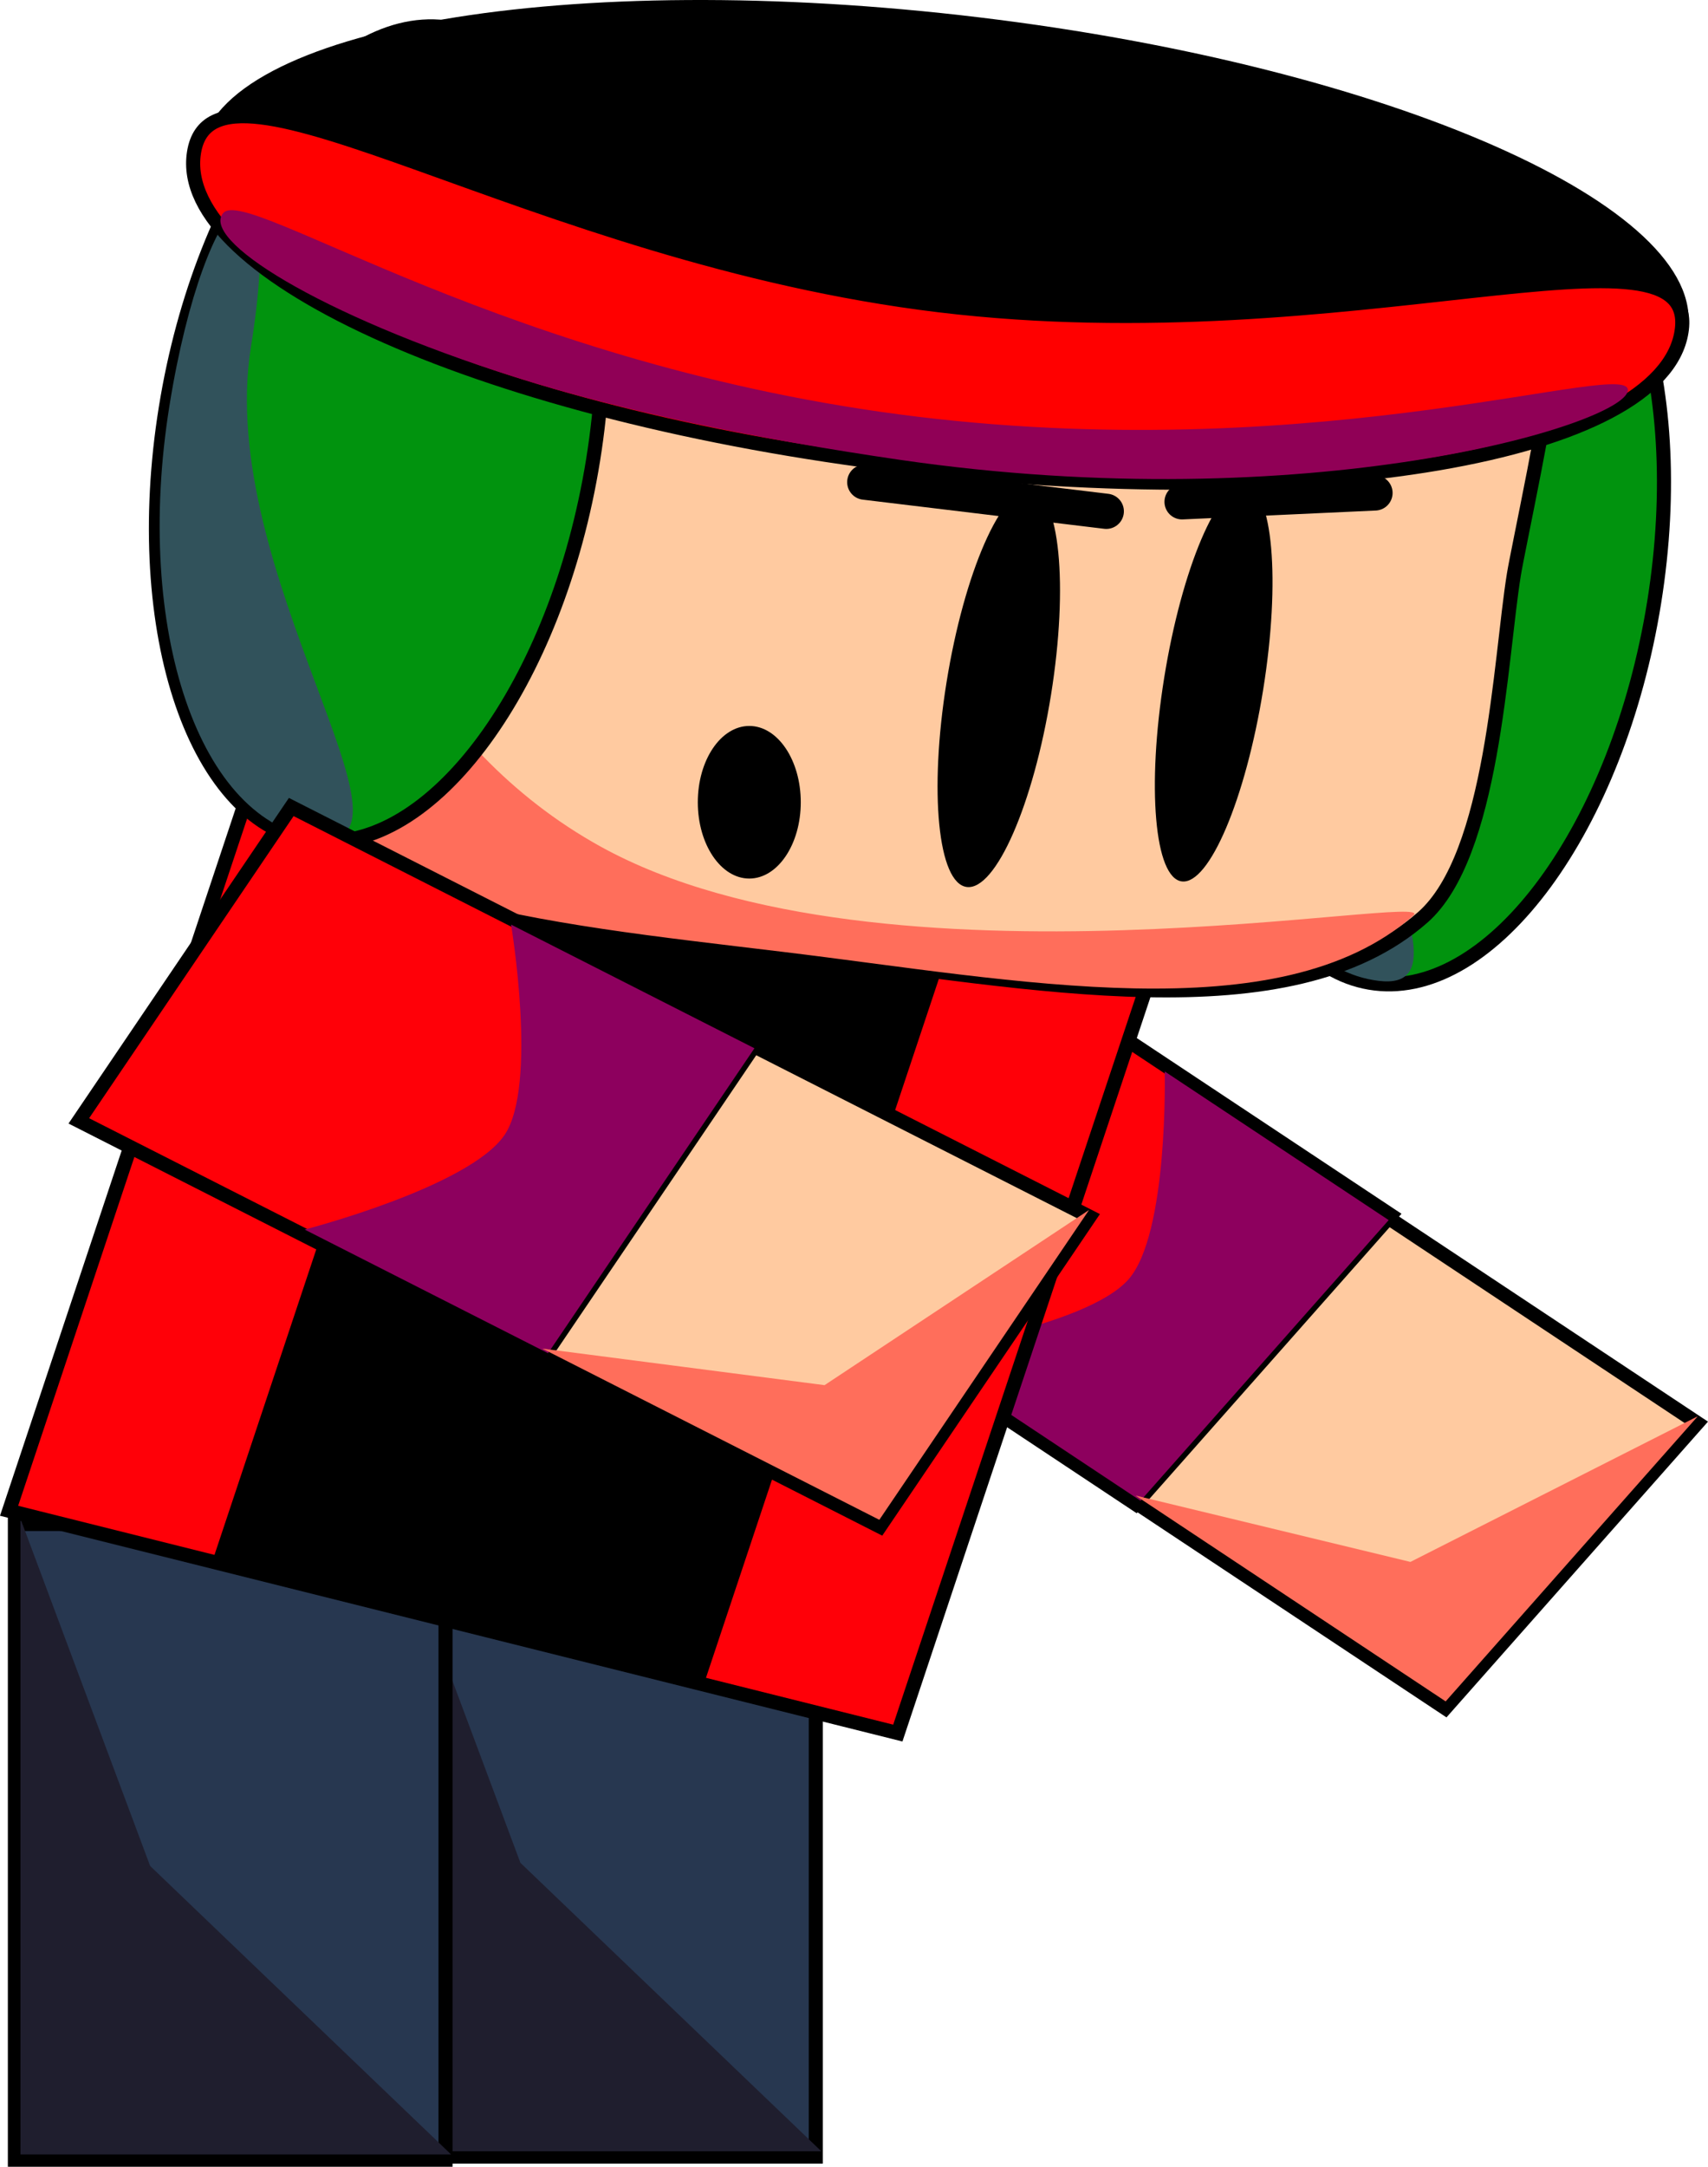 <svg version="1.1" xmlns="http://www.w3.org/2000/svg" xmlns:xlink="http://www.w3.org/1999/xlink" width="242.655" height="307.655" viewBox="0,0,242.655,307.655"><g transform="translate(-244.142,-22.923)"><g data-paper-data="{&quot;isPaintingLayer&quot;:true}" fill-rule="nonzero" stroke-linejoin="miter" stroke-miterlimit="10" stroke-dasharray="" stroke-dashoffset="0" style="mix-blend-mode: normal"><g data-paper-data="{&quot;index&quot;:null}" stroke="#000000" stroke-linecap="butt"><path d="M298.864,329.134v-90.271h61.179v90.271z" fill="#273750" stroke-width="2"/><path d="M299.651,328.377v-90.271l18.427,49.316l42.752,40.955z" fill="#1f1e2e" stroke-width="0"/></g><g data-paper-data="{&quot;index&quot;:null}" stroke="#000000" stroke-linecap="butt"><path d="M246.258,329.578v-90.271h61.179v90.271z" fill="#273750" stroke-width="2"/><path d="M247.045,328.822v-90.271l18.427,49.316l42.752,40.955z" fill="#1f1e2e" stroke-width="0"/></g><g data-paper-data="{&quot;index&quot;:null}" stroke="#000000" stroke-linecap="butt"><path d="M449.47,265.457l-44.057,-29.228l35.816,-40.482l44.057,29.228z" fill="#ffcaa0" stroke-width="2"/><g><path d="M405.46,236.471l-60.75,-40.303l36.283,-41.01l60.75,40.303z" fill="#ff0008" stroke-width="2"/><path d="M406.177,236.01l-31.819,-21.109c0,0 24.07,-3.499 30.094,-10.307c5.711,-6.455 5.16,-29.54 5.16,-29.54l31.819,21.109c0,0 -11.595,13.106 -17.439,19.711c-5.907,6.676 -17.814,20.135 -17.814,20.135z" fill="#8d005e" stroke-width="0"/></g><path d="M449.526,264.499l-44.057,-29.228l39.05,9.425l40.824,-20.679z" fill="#ff6e5b" stroke-width="0"/></g><g data-paper-data="{&quot;index&quot;:null}" stroke="#000000" stroke-linecap="butt"><path d="M479.145,108.476c-5.131,31.897 -22.883,56.116 -39.651,54.093c-16.767,-2.023 -26.2,-29.52 -21.069,-61.417c5.131,-31.897 22.883,-56.116 39.651,-54.093c16.767,2.023 26.2,29.52 21.069,61.417z" fill="#01930e" stroke-width="2"/><path d="M430.526,92.466c-5.131,31.897 26.265,71.751 9.497,69.729c-16.767,-2.023 -26.2,-29.52 -21.069,-61.417c5.131,-31.897 16.703,-40.209 11.572,-8.311z" fill="#31525b" stroke-width="0"/></g><path d="M245.432,237.434l36.45,-109.337l126.264,31.564l-36.45,109.337z" data-paper-data="{&quot;index&quot;:null}" fill="#ff0008" stroke="#000000" stroke-width="2" stroke-linecap="butt"/><g data-paper-data="{&quot;index&quot;:null}" fill="#000000" stroke="#000000" stroke-linecap="butt"><path d="M275.42,244.442l35.772,-107.302l67.879,16.969l-35.772,107.302z" stroke-width="2"/><path d="M276.594,243.761l35.772,-107.302l0.903,63.73l31.204,60.54z" stroke-width="0"/></g><g data-paper-data="{&quot;index&quot;:null}" stroke="#000000" stroke-linecap="butt"><path d="M276.458,82.443c0.219,-1.363 5.377,-26.996 5.71,-28.324c8.409,-33.566 47.555,-31.354 96.102,-25.498c45.602,5.501 84.27,14.751 86.15,46.571c0.201,3.395 -4.646,25.844 -5.201,29.297c-1.985,12.342 -2.93,39.881 -12.944,48.684c-19.044,16.741 -55.792,9.128 -88.867,5.138c-34.971,-4.218 -67.739,-7.18 -79.807,-29.51c-5.347,-9.895 -2.911,-35.361 -1.142,-46.357z" fill="#ffcaa0" stroke-width="2"/><path d="M274.359,82.2c0.219,-1.363 5.377,-26.996 5.71,-28.324c4.778,-19.07 -1.798,60.924 49.366,89.232c40.096,22.184 119.531,6.264 115.504,9.804c-19.044,16.741 -56.556,9.145 -89.631,5.156c-34.971,-4.218 -67.739,-7.18 -79.807,-29.51c-5.347,-9.895 -2.911,-35.361 -1.142,-46.357z" fill="#ff6e5b" stroke-width="0"/></g><g data-paper-data="{&quot;index&quot;:null}" stroke="#000000" stroke-linecap="butt"><path d="M328.411,88.2c-5.131,31.897 -22.883,56.116 -39.651,54.093c-16.767,-2.023 -26.2,-29.52 -21.069,-61.417c5.131,-31.897 22.883,-56.116 39.651,-54.093c16.767,2.023 26.2,29.52 21.069,61.417z" fill="#01930e" stroke-width="2"/><path d="M279.792,72.19c-5.131,31.897 26.265,71.751 9.497,69.729c-16.767,-2.023 -26.2,-29.52 -21.069,-61.417c5.131,-31.897 16.703,-40.209 11.572,-8.311z" fill="#31525b" stroke-width="0"/></g><g data-paper-data="{&quot;index&quot;:null}" stroke-linecap="butt"><path d="M483.921,69.818c-2.814,17.492 -52.402,25.966 -110.757,18.927c-58.356,-7.039 -103.381,-26.926 -100.568,-44.418c2.814,-17.492 52.402,-25.966 110.757,-18.927c58.356,7.039 103.381,26.926 100.568,44.418z" fill="#000000" stroke="none" stroke-width="NaN"/><path d="M483.031,70.058c-2.814,17.492 -52.402,25.966 -110.757,18.927c-58.356,-7.039 -103.381,-26.926 -100.568,-44.418c2.814,-17.492 47.535,14.668 105.891,21.707c58.356,7.039 108.248,-13.709 105.434,3.783z" fill="#ff0000" stroke="#000000" stroke-width="2"/><path d="M475.405,78.424c-0.774,4.814 -45.314,18.244 -103.441,9.786c-20.341,-2.96 -39.345,-6.9 -54.582,-11.72c-28.287,-8.949 -44.821,-19.609 -41.507,-23.338c3.423,-3.852 40.386,21.913 98.742,28.952c58.356,7.039 101.563,-8.494 100.789,-3.68z" fill="#900056" stroke="#000000" stroke-width="0"/></g><path d="M393.461,121.574c-2.504,15.567 -7.857,27.786 -11.956,27.292c-4.099,-0.494 -5.391,-13.515 -2.887,-29.082c2.504,-15.567 7.857,-27.786 11.956,-27.292c4.099,0.494 5.391,13.515 2.887,29.082z" data-paper-data="{&quot;index&quot;:null}" fill="#000000" stroke="none" stroke-width="0" stroke-linecap="butt"/><path d="M423.601,120.847c-2.494,15.505 -7.664,27.694 -11.547,27.226c-3.883,-0.468 -5.009,-13.417 -2.515,-28.922c2.494,-15.505 7.664,-27.694 11.547,-27.226c3.883,0.468 5.009,13.417 2.515,28.922z" data-paper-data="{&quot;index&quot;:null}" fill="#000000" stroke="none" stroke-width="0" stroke-linecap="butt"/><path d="M366.999,91.383l34.313,4.139" fill="none" stroke="#000000" stroke-width="5" stroke-linecap="round"/><path d="M412.078,94.176l27.409,-1.261" fill="none" stroke="#000000" stroke-width="5" stroke-linecap="round"/><g data-paper-data="{&quot;index&quot;:null}" stroke="#000000" stroke-linecap="butt"><path d="M369.149,239.676l-47.875,-24.313l29.793,-43.991l47.875,24.313z" fill="#ffcaa0" stroke-width="2"/><g><path d="M321.355,215.598l-66.015,-33.525l30.181,-44.564l66.015,33.525z" fill="#ff0008" stroke-width="2"/><path d="M322.001,215.064l-34.577,-17.559c0,0 23.391,-6.037 28.401,-13.435c4.751,-7.015 0.924,-29.865 0.924,-29.865l34.577,17.559c0,0 -9.645,14.242 -14.506,21.42c-4.913,7.255 -14.818,21.88 -14.818,21.88z" fill="#8d005e" stroke-width="0"/></g><path d="M369.068,238.718l-47.875,-24.313l40.092,5.193l37.576,-24.871z" fill="#ff6e5b" stroke-width="0"/></g><path d="M357.907,136.833c0,5.983 -3.275,10.833 -7.314,10.833c-4.039,0 -7.314,-4.85 -7.314,-10.833c0,-5.983 3.275,-10.833 7.314,-10.833c4.039,0 7.314,4.85 7.314,10.833z" fill="#000000" stroke="none" stroke-width="0" stroke-linecap="butt"/></g></g></svg>